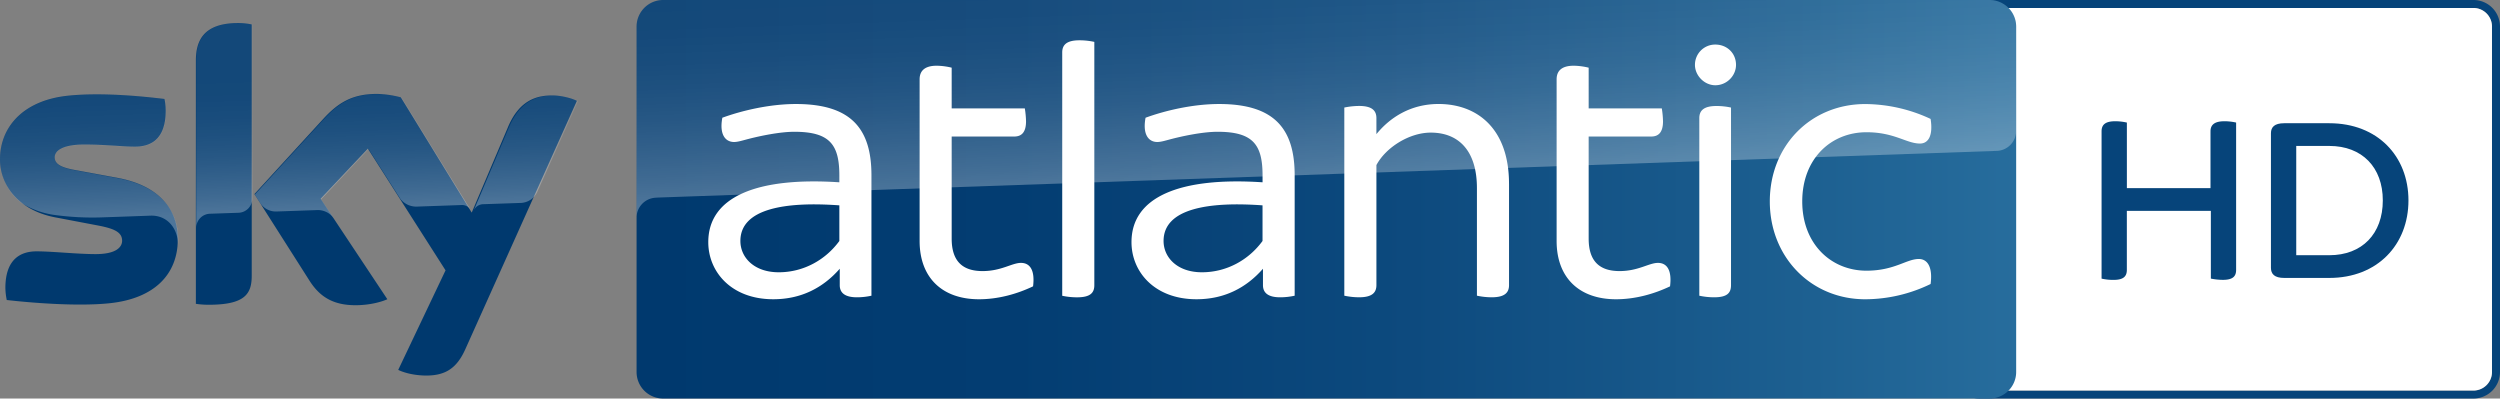 <svg id="Livello_1" data-name="Livello 1" xmlns="http://www.w3.org/2000/svg" xmlns:xlink="http://www.w3.org/1999/xlink" viewBox="0 0 3136.56 500"><rect x="0" y="0" width="3136.56" height="500" fill="#808080" stroke="none"/><defs><linearGradient id="Sfumatura_senza_nome_9" x1="1010.69" y1="-1091.42" x2="1083.01" y2="-1091.42" gradientTransform="matrix(23.94, 0, 0, -23.94, -23393.3, -25874.13)" gradientUnits="userSpaceOnUse"><stop offset="0" stop-color="#00396e"/><stop offset="0.27" stop-color="#033d72"/><stop offset="0.56" stop-color="#0d4a7e"/><stop offset="0.85" stop-color="#1d6091"/><stop offset="1" stop-color="#276d9d"/></linearGradient><linearGradient id="Sfumatura_senza_nome_4" x1="1666.58" y1="424.49" x2="1657.89" y2="175.44" gradientTransform="translate(0 -198)" gradientUnits="userSpaceOnUse"><stop offset="0" stop-color="#fff"/><stop offset="0.12" stop-color="#fff" stop-opacity="0.83"/><stop offset="0.27" stop-color="#fff" stop-opacity="0.66"/><stop offset="0.42" stop-color="#fff" stop-opacity="0.51"/><stop offset="0.57" stop-color="#fff" stop-opacity="0.4"/><stop offset="0.72" stop-color="#fff" stop-opacity="0.32"/><stop offset="0.86" stop-color="#fff" stop-opacity="0.27"/><stop offset="1" stop-color="#fff" stop-opacity="0.25"/></linearGradient><linearGradient id="Sfumatura_senza_nome_4-2" x1="366.13" y1="461.74" x2="360.27" y2="293.86" xlink:href="#Sfumatura_senza_nome_4"/></defs><title>Sky Atlantic HD 2021</title><path d="M3103.23,0H2483.37A33.27,33.27,0,0,0,2450,33.3V466.74A33.28,33.28,0,0,0,2483.37,500h619.86a33.32,33.32,0,0,0,33.33-33.26V33.3A33.32,33.32,0,0,0,3103.23,0m0,10a23.31,23.31,0,0,1,23.28,23.28V466.74A23.31,23.31,0,0,1,3103.23,490H2483.37a23.31,23.31,0,0,1-23.28-23.28V33.3A23.31,23.31,0,0,1,2483.37,10h619.86" fill="#06447a"/><path d="M3103.23,10a23.31,23.31,0,0,1,23.28,23.28V466.74A23.31,23.31,0,0,1,3103.23,490H2483.37a23.31,23.31,0,0,1-23.28-23.28V33.3A23.31,23.31,0,0,1,2483.37,10h619.86" fill="#fff"/><path d="M2805.49,153.78V338.54c0,8.09-4,12.58-16.7,12.58a79.67,79.67,0,0,1-15-1.59v-85H2668.39v74.05c0,8.09-4.12,12.58-16.71,12.58a66.21,66.21,0,0,1-15-1.59V164.77c0-7.74,4.05-12.65,17.07-12.65a67.22,67.22,0,0,1,14.68,1.66V236h104.92V164.77c0-7.74,4.48-12.65,17.5-12.65a67.14,67.14,0,0,1,14.68,1.66" fill="#06447a"/><path d="M3021.71,251.44c0,55.32-38.69,97.26-99.28,97.26h-56.62c-12.15,0-16.63-4.92-16.63-12.66V167.19c0-7.73,4.48-12.58,16.63-12.58h56.62c60.59,0,99.28,41.51,99.28,96.83m-32.18,0c0-41.51-26-68.34-67.1-68.34h-41.51V320.2h41.51c41.07,0,67.1-26.82,67.1-68.76" fill="#06447a"/><path d="M2529.53,466.79V33.32A33.41,33.41,0,0,0,2496.13,0H832a33.37,33.37,0,0,0-33.34,33.41V466.7A33.28,33.28,0,0,0,832,500H2496.13A33.33,33.33,0,0,0,2529.53,466.79Z" fill="url(#Sfumatura_senza_nome_9)"/><path d="M1093.34,219.89V371a84.4,84.4,0,0,1-18.22,2c-14.68,0-21.55-5.35-21.55-15.19V337.18c-21.11,24.08-48.59,38.26-83.44,38.26-52.5,0-81.5-34.35-81.5-71.66,0-56.91,60.89-81.93,164.44-75.06v-8.39c0-38.76-11.79-55-56.48-55-18.58,0-43.67,5.42-56.91,8.82-7.88,2-13.74,4-18.65,4-11.29,0-18.66-9.83-14.76-30.44,24.08-8.83,58.94-17.21,92.35-17.21,69.2,0,94.72,30.95,94.72,89.37m-40.27,82.44V257.64c-67.76-4.92-124.16,4-124.16,44.69,0,20.61,17.14,39.27,48.09,39.27,31.38,0,58.86-15.7,76.07-39.27" fill="#fff"/><path d="M1296.08,359.26c-20.61,9.83-44.18,16.2-67.76,16.2-46.64,0-74.55-27.48-74.55-73.11V99.59c0-10.27,5.86-17.14,21.55-17.14A84.08,84.08,0,0,1,1194,84.91V136h91.77a118.79,118.79,0,0,1,1.52,16.2c0,14.17-5.93,19.09-14.76,19.09H1194V299.39c0,27.47,12.8,40.71,38.76,40.71,23.58,0,36.81-10.27,48.16-10.27,11.72,0,17.65,9.76,15.19,29.43" fill="#fff"/><path d="M1332.69,371V65.74c0-9.33,5.42-15.19,21.62-15.19a88.31,88.31,0,0,1,18.66,2v305.3c0,9.83-5.43,15.18-21.62,15.18a88.44,88.44,0,0,1-18.66-1.95" fill="#fff"/><path d="M1624.32,219.89V371a84.58,84.58,0,0,1-18.23,2c-14.68,0-21.54-5.35-21.54-15.19V337.18c-21.12,24.08-48.6,38.26-83.45,38.26-52.5,0-81.5-34.35-81.5-71.66,0-56.91,60.89-81.93,164.44-75.06v-8.39c0-38.76-11.79-55-56.48-55-18.58,0-43.67,5.42-56.91,8.82-7.88,2-13.74,4-18.65,4-11.28,0-18.66-9.83-14.76-30.44,24.09-8.83,58.94-17.21,92.35-17.21,69.2,0,94.73,30.95,94.73,89.37M1584,302.33V257.64c-67.76-4.92-124.16,4-124.16,44.69,0,20.61,17.14,39.27,48.09,39.27,31.38,0,58.86-15.7,76.07-39.27" fill="#fff"/><path d="M1893.27,230.67V357.79c0,9.33-5.43,15.19-21.63,15.19a89,89,0,0,1-18.65-2V236.09c0-47.15-23.07-69.71-57.92-69.71-27,0-56.41,18.66-68.19,40.72V357.79c0,9.33-5.43,15.19-21.62,15.19a89.07,89.07,0,0,1-18.66-2V134.93a94.05,94.05,0,0,1,18.66-2c16.19,0,21.62,5.92,21.62,15.25v20.11c17.21-21.12,43.17-37.82,78-37.82,48.09,0,88.37,30.44,88.37,100.15" fill="#fff"/><path d="M2095.28,359.26c-20.61,9.83-44.18,16.2-67.75,16.2-46.65,0-74.56-27.48-74.56-73.11V99.59c0-10.27,5.86-17.14,21.55-17.14a84.27,84.27,0,0,1,18.66,2.46V136h91.76a117.2,117.2,0,0,1,1.52,16.2c0,14.17-5.93,19.09-14.75,19.09h-78.53V299.39c0,27.47,12.8,40.71,38.76,40.71,23.57,0,36.8-10.27,48.16-10.27,11.71,0,17.64,9.76,15.18,29.43" fill="#fff"/><path d="M2126.53,81.43a25.37,25.37,0,0,1,25.52-25.52c14.76,0,26,10.84,26,25.52,0,13.31-11.27,25.53-26,25.53-13.74,0-25.52-12.22-25.52-25.53M2132,371V148.18c0-9.33,5.42-15.19,21.62-15.19a87.75,87.75,0,0,1,18.15,1.95V357.81c0,9.83-4.91,15.18-21.11,15.18A88.52,88.52,0,0,1,2132,371" fill="#fff"/><path d="M2220.44,252.76c0-70.22,51.56-122.21,119.75-122.21a196,196,0,0,1,82,18.66c3.4,22-3.47,30.88-13.31,30.88-17.13,0-31.89-14.18-67.18-14.18-44.18,0-80.55,32.83-80.55,86.85,0,53.51,36.37,86.85,80.55,86.85,35.29,0,50.05-14.68,65.74-14.68,10.34,0,17.64,9.33,14.75,31.38a188.36,188.36,0,0,1-82,19.16c-68.19,0-119.75-53-119.75-122.71" fill="#fff"/><path id="p30" d="M822.63,248.05s1.1-.1,3.2-.2c98.62-3.5,1678.76-58.54,1678.76-58.54a25.12,25.12,0,0,0,24.9-25.3l-.06-130.7A33.29,33.29,0,0,0,2496.13,0H831.93a33.3,33.3,0,0,0-33.31,33.31V274A25.27,25.27,0,0,1,822.63,248.05Z" opacity="0.3" fill="url(#Sfumatura_senza_nome_4)" style="isolation:isolate"/><path d="M499.62,464.06c5.93,3,18,6.73,33.19,7.09,26.18.58,40.35-9.4,50.91-32.83L723.79,126.51c-5.79-3.11-18.66-6.51-29-6.72-18.08-.37-42.3,3.25-57.63,40.06L591.82,266.72,502.88,122.1a129.85,129.85,0,0,0-30-4.27c-31.46,0-49,11.5-67.25,31.31L319.2,243.51l69.5,109.26c12.94,20,29.79,30.16,57.27,30.16,18.07,0,33-4.27,40-7.52l-83.73-126,59.29-62.91L559,339.18ZM315.81,346.12c0,23-9,36.23-53.95,36.23a108.69,108.69,0,0,1-16.12-1.16V76.25c0-23.21,7.81-47.36,53.14-47.36a81.49,81.49,0,0,1,16.93,1.73ZM223.1,300.06c0,42.95-28,74.19-85.11,80.34-41.29,4.41-101.09-.73-129.51-4a81.94,81.94,0,0,1-1.73-15c0-37.38,20.17-46.06,39.19-46.06,19.81,0,50.91,3.47,74,3.47,25.6,0,33.27-8.61,33.27-16.85,0-10.77-10.2-15.18-30-19L69,272.65C24,264,0,233,0,200c0-40.13,28.49-73.69,84.39-79.83,42.23-4.56,93.71.58,122,4a73,73,0,0,1,1.52,14.39C207.92,176,188.1,184,169.09,184c-14.61,0-37.25-2.68-63.2-2.68-26.33,0-37.25,7.31-37.25,16.13,0,9.4,10.35,13.23,26.9,16.12l51.71,9.55c53,9.83,75.85,39.91,75.85,76.94" fill="#00396e"/><path id="s30" d="M725.29,126.7,673.88,241.19a23.85,23.85,0,0,1-21.44,13.43l-46.9,1.6a13.15,13.15,0,0,0-11.42,8.52v-.1l44.29-104.45c15.43-36.89,39.68-40.6,57.72-40.2A77,77,0,0,1,725.29,126.7ZM590.61,263.44,503.84,122.29a127.52,127.52,0,0,0-30.07-4.21c-31.56,0-49.1,11.53-67.33,31.38l-86.68,94.63L326.67,255a23.21,23.21,0,0,0,20.54,10.32c4.11-.1,46-1.6,49.4-1.7a24.74,24.74,0,0,1,21.85,9.82h0l-15.53-23.35,59.52-63.06,40,62.66h0a25.27,25.27,0,0,0,20.44,9.52c2.11-.1,54.42-1.91,56.82-2a12.91,12.91,0,0,1,10.92,6.22ZM299.52,28.86c-45.4,0-53.31,24.26-53.31,47.52V285.89a17.82,17.82,0,0,1,17.33-17.74l35.17-1.2a17.88,17.88,0,0,0,17.84-17.85h0V30.57A75.16,75.16,0,0,0,299.52,28.86Zm-152,194.68-51.8-9.62c-16.54-2.91-27-6.72-27-16.14,0-8.82,11-16.14,37.38-16.14,25.95,0,48.7,2.71,63.33,2.71,19,0,38.88-8.12,38.88-45.62a69.33,69.33,0,0,0-1.51-14.43c-28.25-3.51-79.86-8.62-122.25-4C28.46,126.5,0,160.19,0,200.28a68.89,68.89,0,0,0,27.36,54.64,104.71,104.71,0,0,0,41.58,14.84,350.89,350.89,0,0,0,57.92,3c6.11-.2,51.81-1.8,61.83-2.2,23.15-.8,35.77,18.94,34.47,38.79a2.2,2.2,0,0,1,.1-.8v-.2c.2-2.61.3-5.21.3-7.82C223.56,263.54,200.61,233.37,147.5,223.54Z" opacity="0.3" fill="url(#Sfumatura_senza_nome_4-2)" style="isolation:isolate"/></svg>